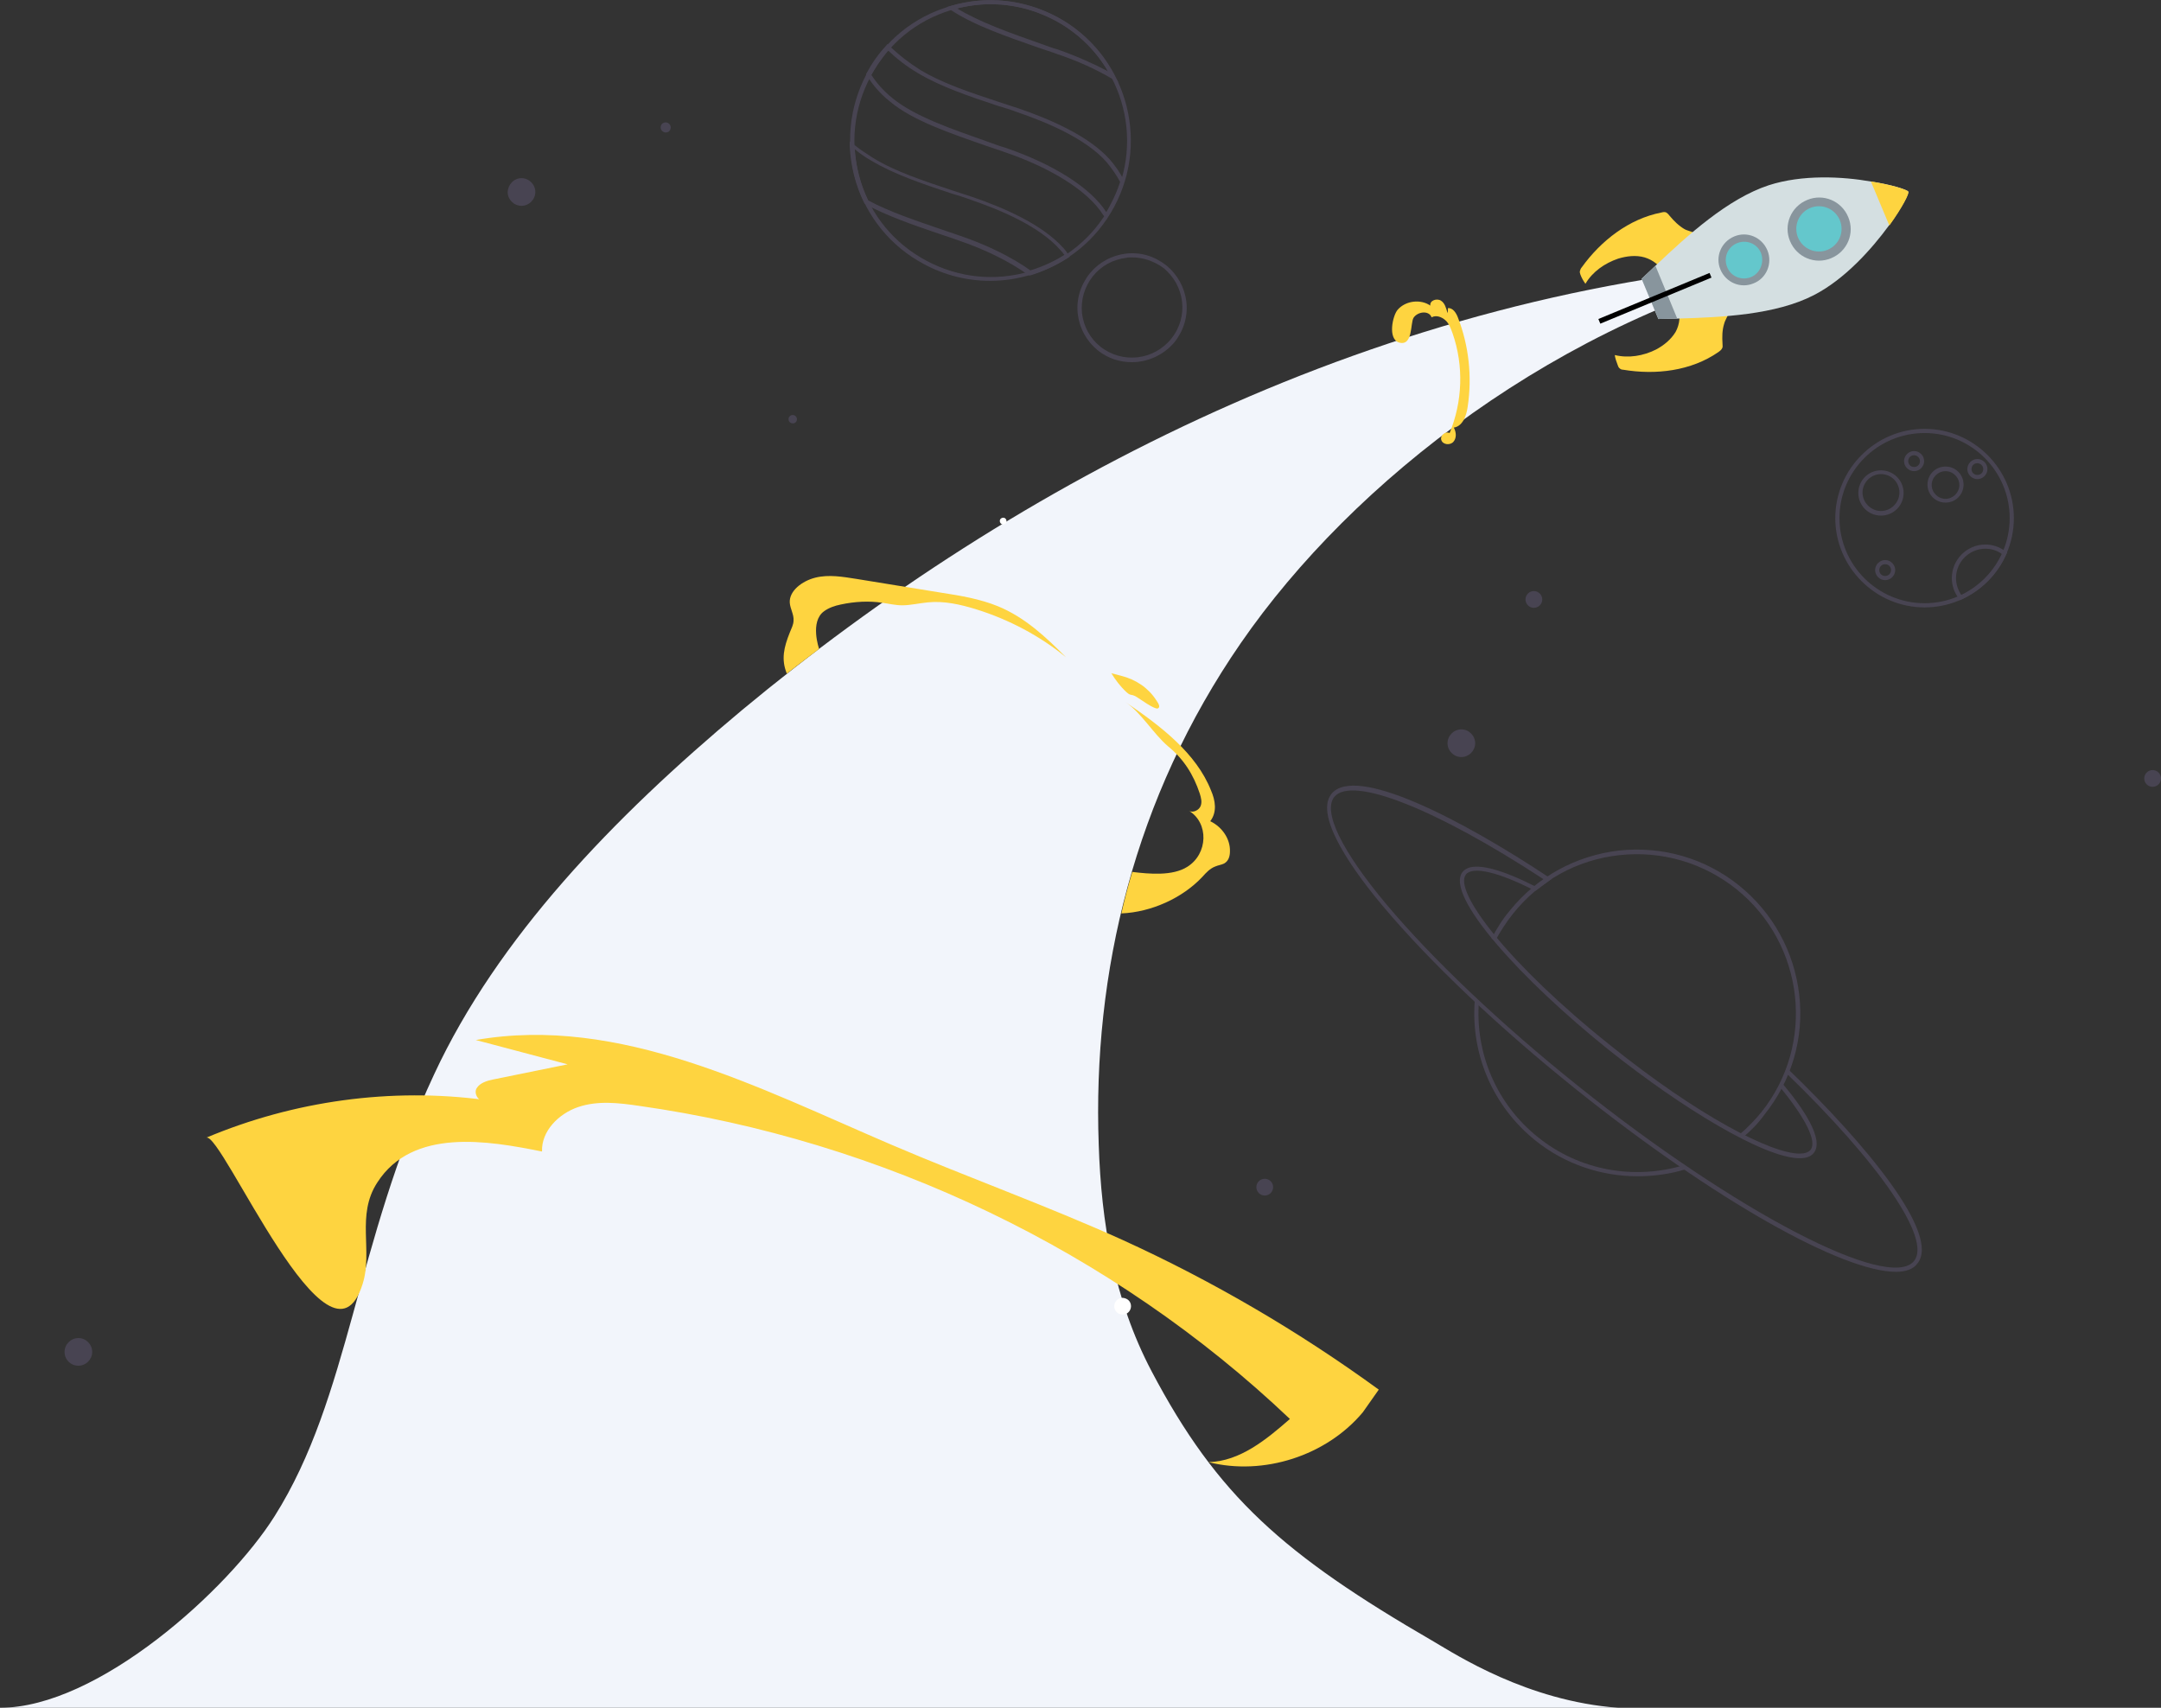 <svg class="c-svg-space" version="1.1" id="Calque_1" xmlns="http://www.w3.org/2000/svg" xmlns:xlink="http://www.w3.org/1999/xlink" x="0px" y="0px"
	 viewBox="0 0 515.5 407.4" style="enable-background:new 0 0 515.5 407.4;" xml:space="preserve">
	 <rect x="0" y="0" width="515.5" height="407.4" fill="#333333" stroke="none"/>
	 <style type="text/css">
	 	.st200{fill:#F2F5FB;}
	 	.st201{fill:#FED440;}
	 	.st202{fill:#D4DFE1;}
	 	.st203{fill:#88959D;}
	 	.st204{fill:#64C7CC;}
	 	.st205{fill:#FFFFFF;}
	 	.st206{fill:#484452;}
	 </style>
	 <g>
	 	<path class="st200" d="M386,407.4c-21.7-1.6-38.7-12.7-44-15.8c-35.9-20.8-51.6-34.7-67.3-64.5c-9-17.1-12-35.6-12.6-54
	 		c-1.5-41.1,8.5-82.9,33.9-119.7c26.7-38.7,76.1-77.2,134.1-91.1C329.2,68.9,242,115.4,177,169.4c-30.9,25.8-58.3,54.4-73.4,86.8
	 		c-18.9,40.4-20.1,77-38.1,105.5c-11,17.5-42.1,45.7-65.5,45.7H386z"/>
	 	<path class="st201" d="M129.3,274.7c-0.2-4.8,3.9-9,8.6-10.6s9.7-1,14.5-0.3c58,8.2,113.1,34.6,155.3,74.7
	 		c-5.6,4.9-11.9,10.1-19.4,10.3c13.1,3.3,28.1-1.5,36.8-11.9c1.3-1.8,2.5-3.6,3.8-5.4c-19.1-13.9-39.6-25.9-61.1-35.7
	 		c-18.1-8.2-36.9-14.9-55.1-22.7c-31.8-13.6-64.9-31-99.2-25c7.3,1.9,14.6,3.9,21.9,5.8c-5.9,1.2-11.8,2.4-17.7,3.6
	 		c-1.5,0.3-3.2,0.8-4,2.1c-0.8,1.3,0.6,3.5,2,2.8c-22.4-3-45.6,0.2-66.5,9c3.7-1.6,29.5,59.8,37.3,34.9c2.5-7.9-1.6-16.4,3.5-24.2
	 		C98.4,269,116.4,272.1,129.3,274.7z"/>
	 	<path class="st201" d="M337.2,75.8c1-1.5,3.7-1.8,4.3-0.1c1.1-0.6,2.4-0.1,3.3,0.7c0.9,0.8,1.3,2,1.7,3.1c2.7,7.7,2.4,16.3-0.7,23.8
	 		c-1-0.5-2.3,0.6-2,1.6c0.3,1.2,2.1,1.4,2.9,0.5c0.8-0.9,0.7-2.3,0.1-3.4c2.1-0.3,3-2.8,3.3-4.9c1.1-7.2,0.3-14.6-2.3-21.3
	 		c-0.4-1.1-1.2-2.4-2.4-2.3c0,0.4,0,0.8-0.1,1.2c-0.3-1.1-0.6-2.4-1.6-3c-1-0.6-2.7,0-2.5,1.2c-2.3-1.6-5.9-1.2-7.8,1
	 		c-1.2,1.4-2.4,6.9,0.3,7.8C337.1,82.7,336.4,77.1,337.2,75.8z"/>
	 	<g>
	 		<path class="st201" d="M196.6,145.8c1.1-0.8,2.5-1.3,4-1.6c3.3-0.7,6.7-0.9,9.9-0.4c1.5,0.2,3.1,0.6,4.7,0.6c2,0,4-0.5,6.1-0.7
	 			c3.9-0.4,7.8,0.5,11.4,1.6c8.1,2.5,15.5,6.5,21.6,11.5c-4.7-4.7-9.7-9.5-16.3-12.2c-4.2-1.7-8.8-2.5-13.4-3.2
	 			c-6.8-1.1-13.5-2.2-20.3-3.3c-3.2-0.5-6.6-1.1-9.8-0.3c-3.2,0.8-6.3,3.2-6.1,6c0.1,1.4,1,2.8,0.9,4.2c0,1-0.5,1.9-0.9,2.9
	 			c-1.4,3.5-2.1,6.4-0.7,9.8c2.9-2.3,7.7-5.9,7.7-5.9S193.1,148.3,196.6,145.8z"/>
	 		<path class="st201" d="M286.2,189.3c0.3,1,0.6,2,0.2,3c-0.4,1-1.9,1.7-2.8,1.1c4.8,2.9,4.6,10.3-0.4,13.4c-3.5,2.2-9,1.7-13.1,1.2
	 			c-1.2,4-1.9,6.8-2.6,9.9c7.2-0.3,14.6-3.7,19.3-8.7c0.9-1,1.8-2,3.1-2.5c0.7-0.3,1.5-0.4,2.1-0.7c1.1-0.6,1.4-1.8,1.4-2.9
	 			c0.1-2.9-1.8-5.8-4.7-7.2c1.7-2.2,1.2-5,0.2-7.3c-3.5-8.9-12-15.4-20.4-21.1c3.8,2.6,6.6,7.5,10.1,10.5
	 			C282.4,181.1,284.7,184.8,286.2,189.3z"/>
	 		<path class="st201" d="M267.4,161.2c-0.8-0.2-1.6-0.4-2.3-0.6c1,1.6,2.1,3.1,3.6,4.5c0.3,0.2,0.5,0.5,0.9,0.6
	 			c0.3,0.1,0.6,0.1,0.8,0.2c0.3,0.1,0.5,0.2,0.8,0.4c0.7,0.4,4.2,3,5,2.7c0.8-0.4-0.1-1.5-0.4-2C273.9,164.1,271,162.1,267.4,161.2z
	 			"/>
	 	</g>
	 	<g>
	 		<g>
	 			<path class="st201" d="M398.3,51.5c-0.2-0.3-0.5-0.6-0.8-0.8c-0.4-0.2-0.8-0.1-1.2,0c-7.7,1.5-14.4,6.7-19,13.1
	 				c-0.2,0.2-0.3,0.5-0.4,0.8c-0.1,0.3,0,0.6,0.1,0.9c0.3,0.8,0.7,1.5,1.2,2.2c1.7-2.9,4.6-4.9,7.8-6c2-0.6,4.2-0.9,6.3-0.3
	 				c2,0.6,3.9,2,4.6,4c1.5-1.4,3-2.9,4.4-4.3c0.7-0.7,1.3-1.4,2-2.1c0.5-0.5,1.8-1.6,2-2.3c0.3-1.1-2.5-1.5-3.4-2
	 				C400.5,53.9,399.3,52.7,398.3,51.5z"/>
	 			<path class="st201" d="M410.9,82c0,0.4,0.1,0.8-0.1,1.1c-0.2,0.4-0.5,0.6-0.9,0.9c-6.5,4.5-14.9,5.5-22.7,4.2
	 				c-0.3,0-0.6-0.1-0.8-0.3c-0.3-0.2-0.4-0.5-0.5-0.8c-0.3-0.8-0.6-1.6-0.7-2.4c3.3,0.8,6.8,0.2,9.8-1.3c1.9-1,3.6-2.4,4.7-4.2
	 				c1-1.8,1.3-4.2,0.4-6.1c2.1-0.1,4.1-0.1,6.2,0c1,0,1.9,0,2.9,0.1c0.7,0,2.4-0.2,3,0.2c1,0.6-0.7,2.8-0.9,3.8
	 				C410.8,78.8,410.8,80.4,410.9,82z"/>
	 		</g>
	 		<g>
	 			<path class="st202" d="M400.1,76c-1.6,0-3.1,0.1-4.5,0.1l-2-4.8c0,0-0.1,0,0,0l-2-4.8c1.1-1,2.2-2.1,3.3-3.1
	 				c7.8-7.4,17.3-16,27-19.2c8-2.6,17.6-2.1,24.4-0.9c5.2,0.8,8.7,2,8.9,2.4c0,0,0,0,0,0c0.3,0.3-1.4,3.7-4.6,8.1
	 				c-4.1,5.6-10.5,12.8-17.9,16.6C423.6,75.1,410.8,75.7,400.1,76z"/>
	 		</g>
	 		<g>
	 			<path class="st203" d="M400.1,76c-1.6,0-3.1,0.1-4.5,0.1l-2-4.8c0,0-0.1,0,0,0l-2-4.8c1.1-1,2.2-2.1,3.3-3.1L400.1,76z"/>
	 		</g>
	 		<path class="st201" d="M450.7,53.8l-4.4-10.5c5.2,0.8,8.7,2,8.9,2.4c0,0,0,0,0,0C455.6,46,453.8,49.5,450.7,53.8z"/>
	 		<g>
	 			<g>
	 				<path class="st203" d="M436.8,61.6c-3.8,1.6-8.2-0.2-9.8-4.1c-1.6-3.8,0.2-8.2,4.1-9.8c3.8-1.6,8.2,0.2,9.8,4.1
	 					C442.5,55.6,440.7,60,436.8,61.6z"/>
	 			</g>
	 			<g>
	 				<circle class="st204" cx="433.9" cy="54.6" r="5.4"/>
	 			</g>
	 		</g>
	 		<g>
	 			<g>
	 				<path class="st203" d="M418.3,67.6c-3.1,1.3-6.6-0.2-7.9-3.3c-1.3-3.1,0.2-6.6,3.3-7.9c3.1-1.3,6.6,0.2,7.9,3.3
	 					C422.9,62.8,421.4,66.4,418.3,67.6z"/>
	 			</g>
	 			<g>
	 				<path class="st204" d="M417.7,66.1c-2.2,0.9-4.8-0.1-5.7-2.4c-0.9-2.2,0.1-4.8,2.4-5.7c2.2-0.9,4.8,0.1,5.7,2.4
	 					C420.9,62.6,419.9,65.2,417.7,66.1z"/>
	 			</g>
	 		</g>
	 	</g>

	 		<rect x="394.2" y="56.7" transform="matrix(0.383 0.924 -0.924 0.383 309.22 -320.847)" class="st1" width="1.2" height="28.7"/>
	 	<path class="st205" d="M269.8,311.6c0,1.1-0.9,2-2,2c-1.1,0-2-0.9-2-2s0.9-2,2-2C269,309.7,269.8,310.5,269.8,311.6z"/>
	 	<path class="st205" d="M239.3,123.5c0.5,0,0.8,0.4,0.8,0.8c0,0.5-0.4,0.8-0.8,0.8c-0.5,0-0.8-0.4-0.8-0.8
	 		C238.5,123.8,238.9,123.5,239.3,123.5z"/>
	 	<g>
	 		<g>
	 			<path class="st206" d="M415.8,271.3l-0.7-0.8c1.8-1.5,3.5-3.3,5-5.1c13.1-16.3,10.4-40.2-5.9-53.3c-7.9-6.3-17.8-9.2-27.9-8.1
	 				c-10.1,1.1-19.1,6.1-25.4,14c-1.6,2-3,4.2-4.2,6.4l-0.9-0.5c1.2-2.3,2.6-4.6,4.3-6.6c6.5-8.1,15.8-13.2,26.1-14.4
	 				c10.3-1.1,20.5,1.8,28.6,8.3s13.2,15.8,14.4,26.1s-1.8,20.5-8.3,28.6C419.4,268,417.7,269.7,415.8,271.3z"/>
	 			<path class="st206" d="M390.6,280.6c-8.7,0-17.3-2.9-24.3-8.5c-10.1-8.1-15.5-20.5-14.5-33.4l1,0.1c-1,12.5,4.3,24.7,14.1,32.5
	 				c9.8,7.9,22.9,10.3,35,6.6l0.3,1C398.4,280.1,394.4,280.6,390.6,280.6z"/>
	 			<path class="st206" d="M452.3,303.4c-12.8,0-43.3-17.1-76.3-43.5c-18.6-14.9-34.9-30.4-46-43.6c-6.5-7.7-16.7-21.5-12.4-26.9
	 				c5.6-7,30.5,5.7,51.9,19.9l0.6,0.4l-3.8,2.8l-0.3-0.1c-8.6-4.4-14.7-5.8-16.3-3.8c-3.1,3.9,10,21.3,34.6,40.9
	 				c20.8,16.7,38.2,25.7,45,25.7c1.2,0,2.1-0.3,2.6-0.9c1.6-2-1.2-7.6-7.4-15.1l0.8-0.6c4.8,5.7,9.9,13.2,7.4,16.4
	 				c-0.7,0.9-1.8,1.3-3.4,1.3c-8.4,0-28.2-12-45.6-25.9c-20.6-16.5-39.2-36.8-34.8-42.4c2.5-3.1,10.7,0.1,17.2,3.4l2.2-1.6
	 				c-25.8-16.9-45.8-24.8-50-19.7c-2.8,3.5,1.7,12.8,12.4,25.6c11,13.1,27.3,28.6,45.8,43.4c37.5,30,74.2,49.1,80.1,41.7
	 				c4.2-5.2-8.2-23.3-30.7-45l0.7-0.7c18.5,17.8,36.4,39.4,30.8,46.3C456.5,302.7,454.7,303.4,452.3,303.4z"/>
	 		</g>
	 		<g>
	 			<path class="st206" d="M236.2,67c-5.4,0-10.8-1.3-15.8-4c-7.9-4.2-13.7-11.3-16.2-19.8s-1.7-17.6,2.5-25.5S218,4,226.6,1.5
	 				c8.6-2.6,17.6-1.7,25.5,2.5c16.3,8.7,22.4,29.1,13.7,45.3l-0.4-0.2l0.4,0.2c-4.2,7.9-11.3,13.7-19.8,16.2
	 				C242.8,66.5,239.5,67,236.2,67z M236.3,1c-3.2,0-6.3,0.5-9.4,1.4c-8.3,2.5-15.1,8.1-19.2,15.8c-4.1,7.7-5,16.4-2.5,24.8
	 				c2.5,8.3,8.1,15.1,15.8,19.2c7.7,4.1,16.4,5,24.8,2.5c8.3-2.5,15.1-8.1,19.2-15.8c8.5-15.8,2.5-35.5-13.3-44
	 				C246.8,2.3,241.6,1,236.3,1z"/>
	 			<path class="st206" d="M263.9,52.5l-0.4-0.7c-0.1-0.2-0.2-0.4-0.4-0.6c-3.5-5.6-12.4-11.2-23.7-15c-1.3-0.5-2.7-0.9-4.1-1.4
	 				c-8.6-3-17.5-6-22.9-10.5c-2.8-2.2-4.3-4.3-5.6-6.2l-0.2-0.3l0.1-0.3c1.3-2.4,2.8-4.6,4.7-6.6l0.3-0.4l0.4,0.4
	 				c2.2,2.1,4.6,4,7.3,5.7c5.4,3.3,12.2,5.5,18.8,7.7c1.6,0.5,3.3,1.1,4.9,1.6c7,2.4,16.5,6.4,21.6,12.1c1.4,1.6,2.5,3.2,3.4,5
	 				l0.1,0.2l-0.1,0.2c-0.6,2-1.4,3.9-2.4,5.8c-0.5,0.8-1,1.7-1.5,2.5L263.9,52.5z M207.8,17.8c1.2,1.8,2.7,3.7,5.2,5.7
	 				c5.3,4.3,14.1,7.3,22.6,10.3c1.4,0.5,2.7,1,4.1,1.4c11.5,3.9,20.5,9.6,24.2,15.4c0.4-0.6,0.7-1.2,1-1.8c0.9-1.7,1.7-3.5,2.3-5.4
	 				c-0.9-1.7-1.9-3.1-3.2-4.7c-4.9-5.6-14.2-9.5-21.2-11.9l0,0c-1.6-0.6-3.2-1.1-4.9-1.6c-6.6-2.2-13.5-4.5-19-7.8
	 				c-2.7-1.6-5-3.4-7.1-5.4C210.3,13.9,209,15.8,207.8,17.8z"/>
	 			<path class="st206" d="M266.8,19.7l-1.5-0.9c-3.9-2.3-8.5-4.4-13.4-6c-1.3-0.5-2.7-0.9-4.1-1.4c-7.7-2.7-15.6-5.4-21.1-9.1
	 				l-0.9-0.6l1-0.3c8.5-2.5,17.4-1.5,25.2,2.6c6,3.2,10.8,8.1,13.9,14.2L266.8,19.7z M228.3,2c5.4,3.3,12.8,5.9,19.9,8.4
	 				c1.4,0.5,2.7,1,4.1,1.4c4.3,1.5,8.4,3.3,12,5.2c-3-5.2-7.4-9.4-12.7-12.2C244.4,1,236.2,0,228.3,2z"/>
	 			<path class="st206" d="M245.5,65.7l-0.2-0.1c-4.4-3.2-10.5-6.2-17.1-8.4c-1.3-0.5-2.7-0.9-4.1-1.4c-6.2-2.1-12.5-4.3-17.7-7.1
	 				l-0.1-0.1l-0.1-0.1c-2.1-4.2-3.3-9-3.5-13.7l0-1.1l0.9,0.7c1.4,1.2,3,2.2,4.7,3.3c5.4,3.3,12.2,5.5,18.8,7.7
	 				c1.6,0.5,3.3,1.1,4.9,1.6c7,2.4,16.5,6.4,21.6,12.1c0.5,0.5,0.9,1.1,1.3,1.7l0.3,0.4l-0.4,0.3c-2.8,1.8-5.8,3.2-9,4.2L245.5,65.7
	 				z M207.1,47.8c5,2.7,11.3,4.8,17.4,6.9c1.4,0.5,2.7,0.9,4.1,1.4c6.6,2.2,12.7,5.2,17.2,8.4c2.9-0.9,5.6-2.1,8.1-3.7
	 				c-0.3-0.4-0.6-0.8-1-1.2c-4.9-5.6-14.2-9.5-21.2-11.9l0,0c-1.6-0.6-3.2-1.1-4.9-1.6c-6.6-2.2-13.5-4.5-19-7.8
	 				c-1.4-0.8-2.7-1.7-3.9-2.7C204.2,39.9,205.3,44.1,207.1,47.8z"/>
	 		</g>
	 		<path class="st206" d="M270,86.4c-2.9,0-5.7-0.9-8.1-2.8c-2.7-2.2-4.4-5.3-4.8-8.7s0.6-6.8,2.8-9.6c2.2-2.7,5.3-4.4,8.7-4.8
	 			c3.5-0.4,6.8,0.6,9.6,2.8c2.7,2.2,4.4,5.3,4.8,8.7s-0.6,6.8-2.8,9.6C277.6,84.7,273.8,86.4,270,86.4z M270,61.4
	 			c-0.4,0-0.9,0-1.3,0.1c-3.2,0.4-6,1.9-8,4.4c-2,2.5-2.9,5.6-2.6,8.8c0.4,3.2,1.9,6,4.4,8c5.2,4.1,12.7,3.3,16.9-1.9
	 			s3.3-12.7-1.9-16.9C275.3,62.3,272.7,61.4,270,61.4z"/>
	 		<g>
	 			<path class="st206" d="M459.1,144.9c-11.7,0-21.3-9.6-21.3-21.3s9.6-21.3,21.3-21.3s21.3,9.6,21.3,21.3S470.9,144.9,459.1,144.9z
	 				 M459.1,103.3c-11.2,0-20.3,9.1-20.3,20.3s9.1,20.3,20.3,20.3s20.3-9.1,20.3-20.3S470.3,103.3,459.1,103.3z"/>
	 			<path class="st206" d="M448.7,123c-3,0-5.4-2.4-5.4-5.4s2.4-5.4,5.4-5.4s5.4,2.4,5.4,5.4S451.7,123,448.7,123z M448.7,113.1
	 				c-2.4,0-4.4,2-4.4,4.4s2,4.4,4.4,4.4s4.4-2,4.4-4.4S451.2,113.1,448.7,113.1z"/>
	 			<path class="st206" d="M456.6,112.4c-1.3,0-2.4-1.1-2.4-2.4s1.1-2.4,2.4-2.4s2.4,1.1,2.4,2.4S457.9,112.4,456.6,112.4z
	 				 M456.6,108.6c-0.8,0-1.4,0.6-1.4,1.4c0,0.8,0.6,1.4,1.4,1.4c0.8,0,1.4-0.6,1.4-1.4C458,109.2,457.3,108.6,456.6,108.6z"/>
	 			<path class="st206" d="M471.7,114.3c-1.3,0-2.4-1.1-2.4-2.4s1.1-2.4,2.4-2.4s2.4,1.1,2.4,2.4S473,114.3,471.7,114.3z M471.7,110.5
	 				c-0.8,0-1.4,0.6-1.4,1.4s0.6,1.4,1.4,1.4s1.4-0.6,1.4-1.4S472.4,110.5,471.7,110.5z"/>
	 			<path class="st206" d="M449.7,138.4c-1.3,0-2.4-1.1-2.4-2.4s1.1-2.4,2.4-2.4s2.4,1.1,2.4,2.4S451,138.4,449.7,138.4z M449.7,134.6
	 				c-0.8,0-1.4,0.6-1.4,1.4c0,0.8,0.6,1.4,1.4,1.4s1.4-0.6,1.4-1.4C451.1,135.2,450.5,134.6,449.7,134.6z"/>
	 			<path class="st206" d="M464.1,119.9c-2.4,0-4.3-1.9-4.3-4.3s1.9-4.3,4.3-4.3s4.3,1.9,4.3,4.3S466.5,119.9,464.1,119.9z
	 				 M464.1,112.4c-1.8,0-3.3,1.5-3.3,3.3s1.5,3.3,3.3,3.3s3.3-1.5,3.3-3.3S465.9,112.4,464.1,112.4z"/>
	 			<path class="st206" d="M467.6,143.2l-0.2-0.3c-1.2-1.4-1.8-3.2-1.8-5c0-4.4,3.6-8,8-8c1.8,0,3.5,0.6,4.9,1.7l0.3,0.2l-0.2,0.4
	 				c-2.1,4.8-5.9,8.6-10.7,10.8L467.6,143.2z M473.6,130.9c-3.8,0-7,3.1-7,7c0,1.5,0.5,2.9,1.3,4.1c4.3-2,7.7-5.5,9.7-9.8
	 				C476.4,131.3,475,130.9,473.6,130.9z"/>
	 		</g>
	 		<g>
	 			<path class="st206" d="M303.7,283.2c0,1.1-0.9,2-2,2c-1.1,0-2-0.9-2-2c0-1.1,0.9-2,2-2C302.8,281.2,303.7,282.1,303.7,283.2z"/>
	 			<path class="st206" d="M351.9,177.3c0,1.8-1.5,3.3-3.3,3.3s-3.3-1.5-3.3-3.3c0-1.8,1.5-3.3,3.3-3.3S351.9,175.5,351.9,177.3z"/>
	 			<path class="st206" d="M515.5,185.7c0,1.1-0.9,2-2,2c-1.1,0-2-0.9-2-2c0-1.1,0.9-2,2-2C514.6,183.7,515.5,184.6,515.5,185.7z"/>
	 			<path class="st206" d="M367.9,143c0,1.1-0.9,2-2,2s-2-0.9-2-2c0-1.1,0.9-2,2-2S367.9,141.9,367.9,143z"/>
	 			<path class="st206" d="M189.1,99c0.5,0,1,0.4,1,1s-0.4,1-1,1c-0.5,0-1-0.4-1-1S188.6,99,189.1,99z"/>
	 			<path class="st206" d="M124.4,42.5c1.8,0,3.3,1.5,3.3,3.3c0,1.8-1.5,3.3-3.3,3.3c-1.8,0-3.3-1.5-3.3-3.3
	 				C121.2,44,122.6,42.5,124.4,42.5z"/>
	 			<path class="st206" d="M158.8,29.2c0.6,0,1.2,0.5,1.2,1.2s-0.5,1.2-1.2,1.2c-0.6,0-1.2-0.5-1.2-1.2S158.1,29.2,158.8,29.2z"/>
	 			<path class="st206" d="M15.4,322.5c0-1.8,1.5-3.3,3.3-3.3c1.8,0,3.3,1.5,3.3,3.3c0,1.8-1.5,3.3-3.3,3.3
	 				C16.9,325.8,15.4,324.4,15.4,322.5z"/>
	 		</g>
	 	</g>
	 </g>
	 </svg>
